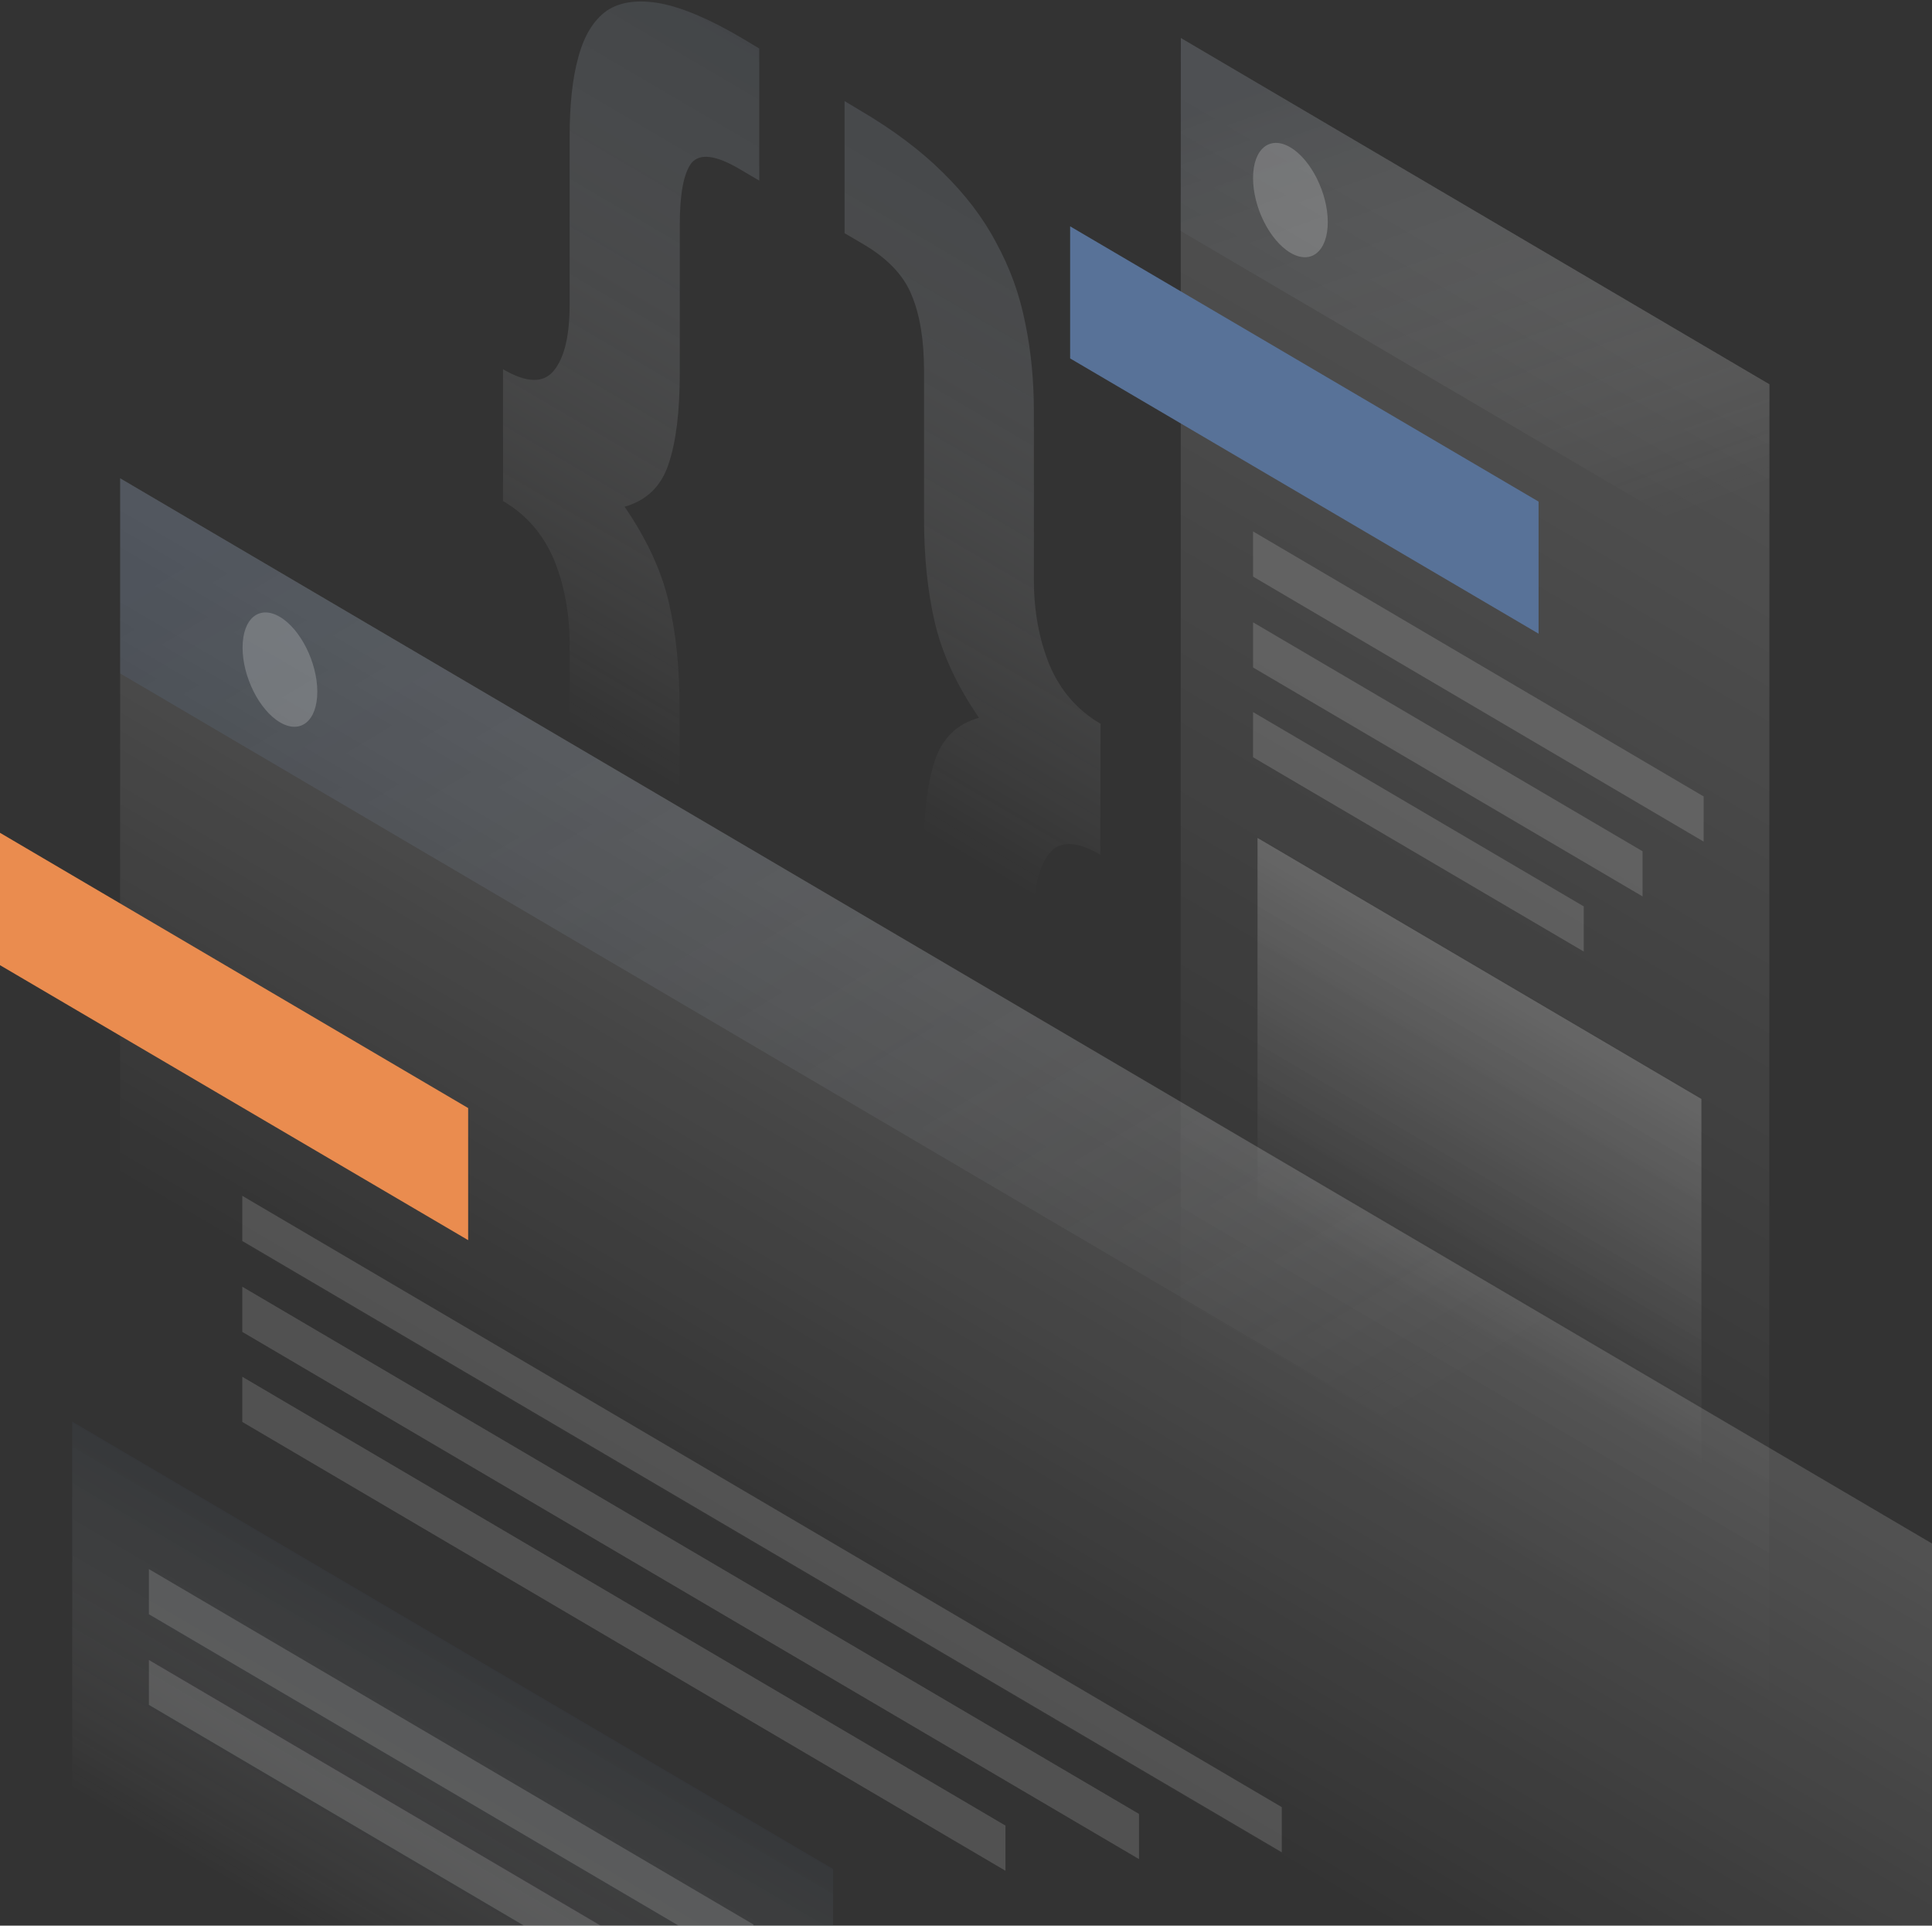 <svg width="589" height="587" viewBox="0 0 589 587" fill="none" xmlns="http://www.w3.org/2000/svg">
<rect x="0" y="0" width="589" height="587" fill="#333333" stroke="none"/>
<path opacity="0.4" d="M335.43 260.538C328.204 256.295 323.019 256.208 319.874 260.191C316.644 264.175 315.114 270.929 315.114 280.367V331.456C315.114 341.154 314.264 349.207 312.478 355.615C310.693 362.282 307.718 366.958 303.638 369.729C299.643 372.586 294.202 373.279 287.317 371.98C280.602 370.768 272.186 367.131 262.155 361.243L257.395 358.385V318.121L263.431 321.671C270.656 325.914 275.416 326.433 277.796 323.403C280.347 320.372 281.622 314.138 281.622 304.699V259.672C281.622 247.895 282.727 238.63 285.022 231.876C287.232 225.035 291.737 220.706 298.453 218.801C291.737 209.016 287.232 199.318 285.022 189.88C282.812 180.441 281.707 169.877 281.707 158.101V113.073C281.707 103.635 280.432 95.842 277.881 89.867C275.501 83.979 270.656 78.87 263.516 74.627L257.48 71.077V30.812L262.24 33.669C272.271 39.558 280.687 45.879 287.402 52.546C294.287 59.3 299.728 66.401 303.723 74.021C307.888 81.641 310.863 89.78 312.563 98.526C314.349 107.012 315.199 116.104 315.199 125.802V176.891C315.199 186.329 316.814 194.988 319.959 202.695C323.189 210.402 328.374 216.463 335.515 220.619L335.43 260.538Z" fill="url(#paint0_linear_26_82)"/>
<path opacity="0.4" d="M153.349 112.554C160.574 116.797 165.759 116.883 168.905 112.9C172.135 108.917 173.665 102.163 173.665 92.724V41.636C173.665 31.938 174.515 23.884 176.3 17.477C178.085 10.809 180.975 6.133 184.971 3.276C189.136 0.505 194.576 -0.188 201.291 1.025C208.177 2.323 216.677 5.96 226.708 11.935L231.468 14.793V55.057L225.433 51.507C218.207 47.264 213.362 46.658 210.812 49.689C208.432 52.806 207.242 59.041 207.242 68.566V113.593C207.242 125.283 206.137 134.634 203.842 141.388C201.631 148.229 197.126 152.559 190.411 154.464C197.126 164.248 201.631 173.947 203.842 183.385C206.052 192.823 207.157 203.388 207.157 215.164V260.191C207.157 269.63 208.347 277.336 210.727 283.311C213.277 289.286 218.122 294.481 225.348 298.638L231.383 302.188V342.453L226.623 339.595C216.592 333.707 208.092 327.299 201.206 320.632C194.491 313.964 189.051 306.864 184.885 299.157C180.89 291.624 178 283.484 176.3 274.825C174.515 266.339 173.665 257.247 173.665 247.549V196.46C173.665 187.022 172.05 178.363 168.905 170.656C165.674 162.95 160.489 156.888 153.349 152.732V112.554Z" fill="url(#paint1_linear_26_82)"/>
<path opacity="0.15" d="M359.996 11.589L539.442 117.143L539.357 555.38L359.911 449.912L359.996 11.589Z" fill="url(#paint2_linear_26_82)"/>
<path d="M326.249 68.999L469.058 152.905V193.17L326.249 109.263V68.999Z" fill="#587298"/>
<path opacity="0.2" d="M383.373 255.429L518.701 335.006V456.839L383.373 377.262V255.429Z" fill="url(#paint3_linear_26_82)"/>
<path opacity="0.15" d="M382.012 161.997L519.38 242.786V256.554L382.012 175.765V161.997Z" fill="white"/>
<path opacity="0.15" d="M382.012 189.706L500.764 259.498V273.266L382.012 203.474V189.706Z" fill="white"/>
<path opacity="0.15" d="M382.012 217.069L482.828 276.297V290.065L382.012 230.837V217.069Z" fill="white"/>
<path opacity="0.2" d="M359.996 11.589L539.442 117.143V175.852L359.911 70.384L359.996 11.589Z" fill="url(#paint4_linear_26_82)"/>
<path opacity="0.2" d="M404.794 67.7C404.794 76.618 399.693 80.775 393.403 77.051C387.113 73.328 382.012 63.197 382.012 54.278C382.012 45.359 387.113 41.203 393.403 44.926C399.693 48.65 404.794 58.867 404.794 67.7Z" fill="white"/>
<path opacity="0.15" d="M36.637 145.805L589 470.521L588.915 909.017L36.552 584.301L36.637 145.805Z" fill="url(#paint5_linear_26_82)"/>
<path d="M0 253.87L142.723 337.777V378.041L0 294.221V253.87Z" fill="#EA8C4F"/>
<path opacity="0.15" d="M73.869 364.533L390.768 550.877V564.645L73.869 378.301V364.533Z" fill="white"/>
<path opacity="0.15" d="M73.869 392.243L347.245 552.955V566.723L73.869 406.011V392.243Z" fill="white"/>
<path opacity="0.15" d="M73.869 419.692L306.528 556.505V570.273L73.869 433.46V419.692Z" fill="white"/>
<path opacity="0.2" d="M22.016 433.373L253.995 569.754V691.587L22.016 555.12V433.373Z" fill="url(#paint6_linear_26_82)"/>
<path opacity="0.15" d="M45.392 478.314L229.683 586.639V600.407L45.392 492.082V478.314Z" fill="white"/>
<path opacity="0.15" d="M45.392 506.023L192.961 592.787V606.555L45.392 519.704V506.023Z" fill="white"/>
<path opacity="0.2" d="M36.637 145.805L588.235 470.174V529.576L36.637 205.293V145.805Z" fill="url(#paint7_linear_26_82)"/>
<path opacity="0.2" d="M96.736 210.835C96.736 219.753 91.635 223.91 85.345 220.186C79.055 216.463 73.954 206.332 73.954 197.413C73.954 188.494 79.055 184.338 85.345 188.061C91.635 191.785 96.736 202.002 96.736 210.835Z" fill="white"/>
<defs>
<linearGradient id="paint0_linear_26_82" x1="384.36" y1="18.66" x2="241.24" y2="262.225" gradientUnits="userSpaceOnUse">
<stop stop-color="#424C57"/>
<stop offset="0.903" stop-color="white" stop-opacity="0"/>
</linearGradient>
<linearGradient id="paint1_linear_26_82" x1="303.984" y1="1.992" x2="160.847" y2="245.526" gradientUnits="userSpaceOnUse">
<stop stop-color="#414B56"/>
<stop offset="0.903" stop-color="white" stop-opacity="0"/>
</linearGradient>
<linearGradient id="paint2_linear_26_82" x1="542.816" y1="119.134" x2="366.427" y2="419.132" gradientUnits="userSpaceOnUse">
<stop stop-color="white"/>
<stop offset="1" stop-color="white" stop-opacity="0"/>
</linearGradient>
<linearGradient id="paint3_linear_26_82" x1="476.95" y1="310.387" x2="427.925" y2="393.765" gradientUnits="userSpaceOnUse">
<stop stop-color="white"/>
<stop offset="1" stop-color="white" stop-opacity="0"/>
</linearGradient>
<linearGradient id="paint4_linear_26_82" x1="421.521" y1="12.499" x2="478.059" y2="169.633" gradientUnits="userSpaceOnUse">
<stop stop-color="#424C58"/>
<stop offset="1" stop-color="white" stop-opacity="0"/>
</linearGradient>
<linearGradient id="paint5_linear_26_82" x1="405.97" y1="362.916" x2="312.54" y2="521.858" gradientUnits="userSpaceOnUse">
<stop stop-color="white"/>
<stop offset="1" stop-color="white" stop-opacity="0"/>
</linearGradient>
<linearGradient id="paint6_linear_26_82" x1="163.887" y1="516.747" x2="114.863" y2="600.125" gradientUnits="userSpaceOnUse">
<stop stop-color="#434D58"/>
<stop offset="1" stop-color="white" stop-opacity="0"/>
</linearGradient>
<linearGradient id="paint7_linear_26_82" x1="173.501" y1="97.943" x2="388.74" y2="455.869" gradientUnits="userSpaceOnUse">
<stop stop-color="#546F94"/>
<stop offset="1" stop-color="white" stop-opacity="0"/>
</linearGradient>
</defs>
</svg>
